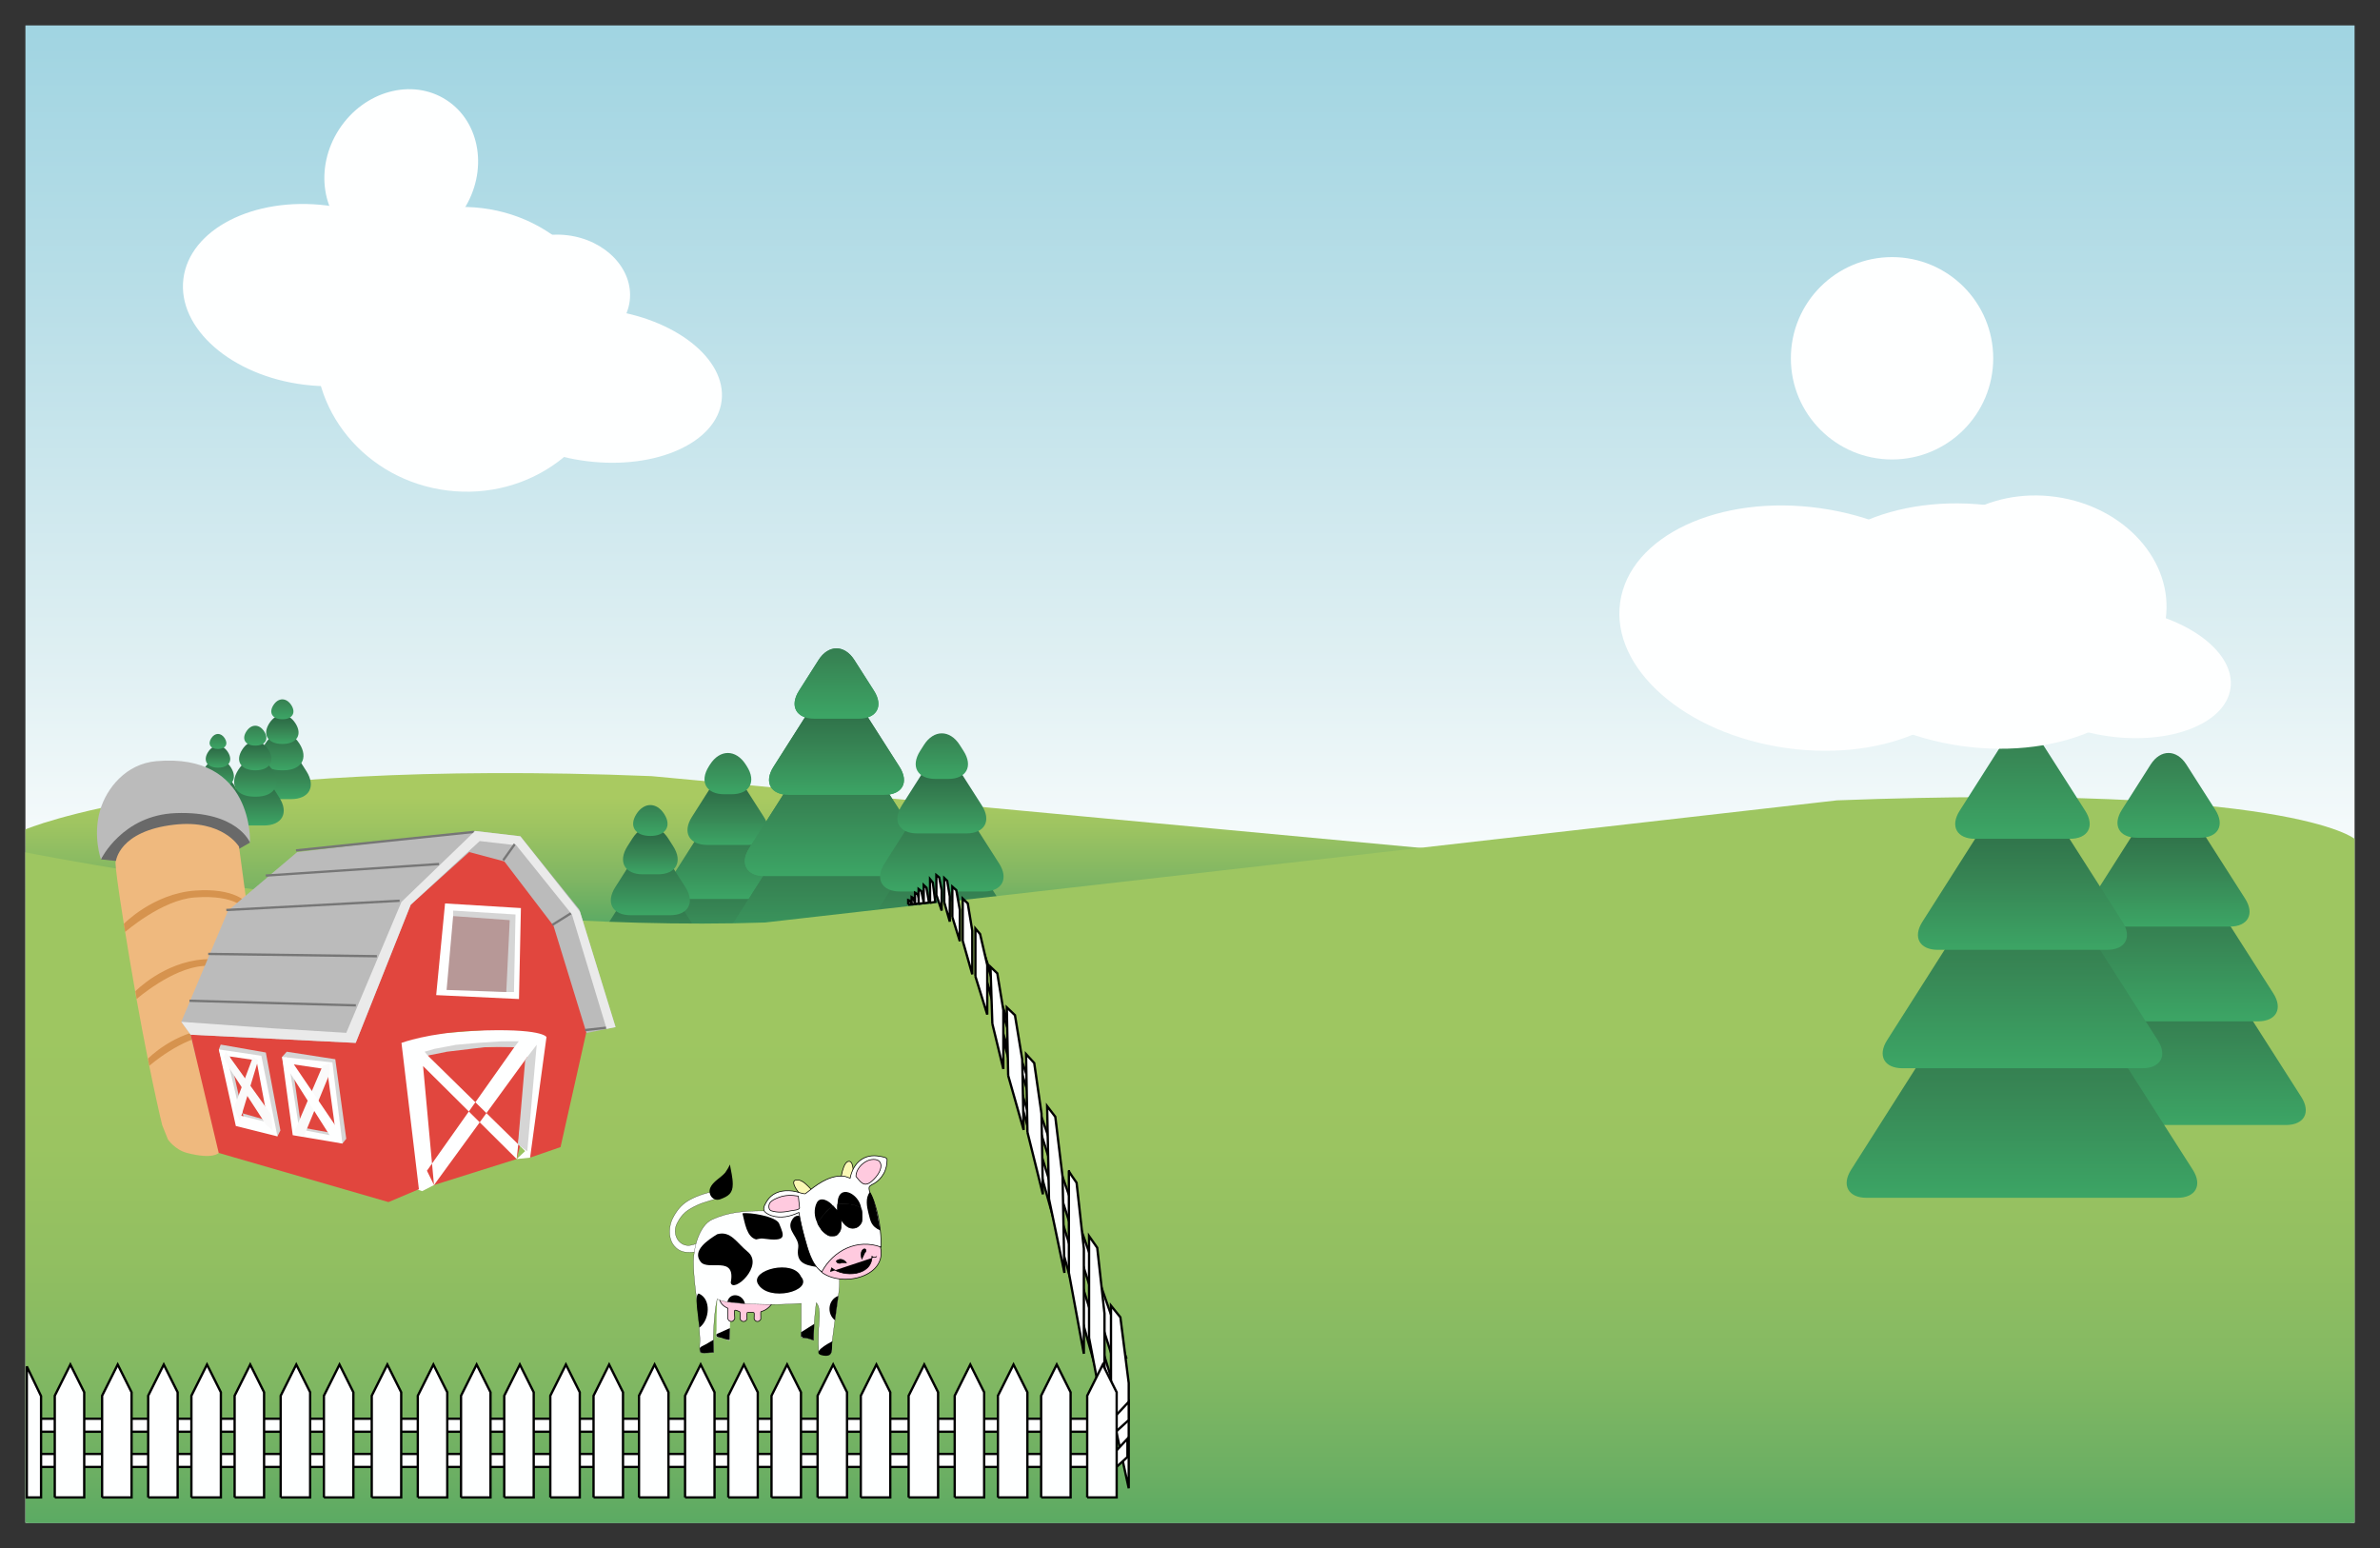 <svg id="farmbackground" width="1030px" height="670px" version="1.1" xmlns="http://www.w3.org/2000/svg" xmlns:xlink="http://www.w3.org/1999/xlink" xmlns:sketch="http://www.bohemiancoding.com/sketch/ns">
    <rect width="100%" height="100%" fill="#333333" stroke="none"/>
    <title>Slice 1</title>
    <description>Created with Sketch (http://www.bohemiancoding.com/sketch)</description>
    <defs>
        <linearGradient x1="50%" y1="-8.747%" x2="50%" y2="58.866%" id="linearGradient-1">
            <stop stop-color="rgb(153,209,223)" offset="0%"></stop>
            <stop stop-color="rgb(162,213,226)" offset="14.36%"></stop>
            <stop stop-color="rgb(186,223,232)" offset="40.91%"></stop>
            <stop stop-color="rgb(224,240,243)" offset="76.44%"></stop>
            <stop stop-color="rgb(254,255,255)" offset="100%"></stop>
        </linearGradient>
        <radialGradient cx="41.217%" cy="52.027%" fx="41.217%" fy="52.027%" r="73.461%" id="radialGradient-2">
            <stop stop-color="rgb(248,222,113)" offset="0%"></stop>
            <stop stop-color="rgb(244,213,101)" offset="31.87%"></stop>
            <stop stop-color="rgb(235,191,69)" offset="90.61%"></stop>
            <stop stop-color="rgb(234,187,65)" offset="100%"></stop>
        </radialGradient>
        <linearGradient x1="50%" y1="24.8%" x2="50%" y2="4.947%" id="linearGradient-3">
            <stop stop-color="rgb(71,164,100)" offset="0%"></stop>
            <stop stop-color="rgb(126,181,99)" offset="44.01%"></stop>
            <stop stop-color="rgb(158,196,97)" offset="81.01%"></stop>
            <stop stop-color="rgb(169,202,97)" offset="100%"></stop>
        </linearGradient>
        <linearGradient x1="49.999%" y1="8.752%" x2="49.999%" y2="100.009%" id="linearGradient-4">
            <stop stop-color="rgb(42,103,66)" offset="0%"></stop>
            <stop stop-color="rgb(46,111,72)" offset="19.92%"></stop>
            <stop stop-color="rgb(55,133,84)" offset="56.74%"></stop>
            <stop stop-color="rgb(60,165,101)" offset="100%"></stop>
        </linearGradient>
        <linearGradient x1="50%" y1="-3.15%" x2="50%" y2="99.202%" id="linearGradient-5">
            <stop stop-color="rgb(42,103,66)" offset="0%"></stop>
            <stop stop-color="rgb(46,111,72)" offset="19.92%"></stop>
            <stop stop-color="rgb(55,133,84)" offset="56.74%"></stop>
            <stop stop-color="rgb(60,165,101)" offset="100%"></stop>
        </linearGradient>
        <linearGradient x1="50%" y1="8.002%" x2="50%" y2="100.023%" id="linearGradient-6">
            <stop stop-color="rgb(42,103,66)" offset="0%"></stop>
            <stop stop-color="rgb(46,111,72)" offset="19.92%"></stop>
            <stop stop-color="rgb(55,133,84)" offset="56.74%"></stop>
            <stop stop-color="rgb(60,165,101)" offset="100%"></stop>
        </linearGradient>
        <linearGradient x1="50.002%" y1="-75.468%" x2="50.002%" y2="97.478%" id="linearGradient-7">
            <stop stop-color="rgb(42,103,66)" offset="0%"></stop>
            <stop stop-color="rgb(46,111,72)" offset="19.92%"></stop>
            <stop stop-color="rgb(55,133,84)" offset="56.74%"></stop>
            <stop stop-color="rgb(60,165,101)" offset="100%"></stop>
        </linearGradient>
        <linearGradient x1="50%" y1="8.755%" x2="50%" y2="100.015%" id="linearGradient-8">
            <stop stop-color="rgb(42,103,66)" offset="0%"></stop>
            <stop stop-color="rgb(46,111,72)" offset="19.92%"></stop>
            <stop stop-color="rgb(55,133,84)" offset="56.74%"></stop>
            <stop stop-color="rgb(60,165,101)" offset="100%"></stop>
        </linearGradient>
        <linearGradient x1="49.999%" y1="-3.142%" x2="49.999%" y2="99.21%" id="linearGradient-9">
            <stop stop-color="rgb(42,103,66)" offset="0%"></stop>
            <stop stop-color="rgb(46,111,72)" offset="19.92%"></stop>
            <stop stop-color="rgb(55,133,84)" offset="56.74%"></stop>
            <stop stop-color="rgb(60,165,101)" offset="100%"></stop>
        </linearGradient>
        <linearGradient x1="50%" y1="8.009%" x2="50%" y2="100.024%" id="linearGradient-10">
            <stop stop-color="rgb(42,103,66)" offset="0%"></stop>
            <stop stop-color="rgb(46,111,72)" offset="19.92%"></stop>
            <stop stop-color="rgb(55,133,84)" offset="56.74%"></stop>
            <stop stop-color="rgb(60,165,101)" offset="100%"></stop>
        </linearGradient>
        <linearGradient x1="50.004%" y1="-75.451%" x2="50.004%" y2="97.464%" id="linearGradient-11">
            <stop stop-color="rgb(42,103,66)" offset="0%"></stop>
            <stop stop-color="rgb(46,111,72)" offset="19.92%"></stop>
            <stop stop-color="rgb(55,133,84)" offset="56.74%"></stop>
            <stop stop-color="rgb(60,165,101)" offset="100%"></stop>
        </linearGradient>
        <linearGradient x1="50%" y1="8.759%" x2="50%" y2="100.006%" id="linearGradient-12">
            <stop stop-color="rgb(42,103,66)" offset="0%"></stop>
            <stop stop-color="rgb(46,111,72)" offset="19.92%"></stop>
            <stop stop-color="rgb(55,133,84)" offset="56.74%"></stop>
            <stop stop-color="rgb(60,165,101)" offset="100%"></stop>
        </linearGradient>
        <linearGradient x1="50.001%" y1="-3.133%" x2="50.001%" y2="99.205%" id="linearGradient-13">
            <stop stop-color="rgb(42,103,66)" offset="0%"></stop>
            <stop stop-color="rgb(46,111,72)" offset="19.92%"></stop>
            <stop stop-color="rgb(55,133,84)" offset="56.74%"></stop>
            <stop stop-color="rgb(60,165,101)" offset="100%"></stop>
        </linearGradient>
        <linearGradient x1="50%" y1="7.997%" x2="50%" y2="100.024%" id="linearGradient-14">
            <stop stop-color="rgb(42,103,66)" offset="0%"></stop>
            <stop stop-color="rgb(46,111,72)" offset="19.92%"></stop>
            <stop stop-color="rgb(55,133,84)" offset="56.74%"></stop>
            <stop stop-color="rgb(60,165,101)" offset="100%"></stop>
        </linearGradient>
        <linearGradient x1="50.001%" y1="-75.471%" x2="50.001%" y2="97.455%" id="linearGradient-15">
            <stop stop-color="rgb(42,103,66)" offset="0%"></stop>
            <stop stop-color="rgb(46,111,72)" offset="19.92%"></stop>
            <stop stop-color="rgb(55,133,84)" offset="56.74%"></stop>
            <stop stop-color="rgb(60,165,101)" offset="100%"></stop>
        </linearGradient>
        <linearGradient x1="49.998%" y1="8.739%" x2="49.998%" y2="100.003%" id="linearGradient-16">
            <stop stop-color="rgb(42,103,66)" offset="0%"></stop>
            <stop stop-color="rgb(46,111,72)" offset="19.92%"></stop>
            <stop stop-color="rgb(55,133,84)" offset="56.74%"></stop>
            <stop stop-color="rgb(60,165,101)" offset="100%"></stop>
        </linearGradient>
        <linearGradient x1="49.999%" y1="-3.154%" x2="49.999%" y2="99.219%" id="linearGradient-17">
            <stop stop-color="rgb(42,103,66)" offset="0%"></stop>
            <stop stop-color="rgb(46,111,72)" offset="19.92%"></stop>
            <stop stop-color="rgb(55,133,84)" offset="56.74%"></stop>
            <stop stop-color="rgb(60,165,101)" offset="100%"></stop>
        </linearGradient>
        <linearGradient x1="50.001%" y1="8%" x2="50.001%" y2="100.016%" id="linearGradient-18">
            <stop stop-color="rgb(42,103,66)" offset="0%"></stop>
            <stop stop-color="rgb(46,111,72)" offset="19.92%"></stop>
            <stop stop-color="rgb(55,133,84)" offset="56.74%"></stop>
            <stop stop-color="rgb(60,165,101)" offset="100%"></stop>
        </linearGradient>
        <linearGradient x1="50.009%" y1="-75.502%" x2="50.009%" y2="97.497%" id="linearGradient-19">
            <stop stop-color="rgb(42,103,66)" offset="0%"></stop>
            <stop stop-color="rgb(46,111,72)" offset="19.92%"></stop>
            <stop stop-color="rgb(55,133,84)" offset="56.74%"></stop>
            <stop stop-color="rgb(60,165,101)" offset="100%"></stop>
        </linearGradient>
        <linearGradient x1="50%" y1="8.759%" x2="50%" y2="100.017%" id="linearGradient-20">
            <stop stop-color="rgb(42,103,66)" offset="0%"></stop>
            <stop stop-color="rgb(46,111,72)" offset="19.92%"></stop>
            <stop stop-color="rgb(55,133,84)" offset="56.74%"></stop>
            <stop stop-color="rgb(60,165,101)" offset="100%"></stop>
        </linearGradient>
        <linearGradient x1="50%" y1="-3.142%" x2="50%" y2="99.211%" id="linearGradient-21">
            <stop stop-color="rgb(42,103,66)" offset="0%"></stop>
            <stop stop-color="rgb(46,111,72)" offset="19.92%"></stop>
            <stop stop-color="rgb(55,133,84)" offset="56.74%"></stop>
            <stop stop-color="rgb(60,165,101)" offset="100%"></stop>
        </linearGradient>
        <linearGradient x1="50.002%" y1="8.007%" x2="50.002%" y2="100.027%" id="linearGradient-22">
            <stop stop-color="rgb(42,103,66)" offset="0%"></stop>
            <stop stop-color="rgb(46,111,72)" offset="19.92%"></stop>
            <stop stop-color="rgb(55,133,84)" offset="56.74%"></stop>
            <stop stop-color="rgb(60,165,101)" offset="100%"></stop>
        </linearGradient>
        <linearGradient x1="50.001%" y1="-75.441%" x2="50.001%" y2="97.477%" id="linearGradient-23">
            <stop stop-color="rgb(42,103,66)" offset="0%"></stop>
            <stop stop-color="rgb(46,111,72)" offset="19.92%"></stop>
            <stop stop-color="rgb(55,133,84)" offset="56.74%"></stop>
            <stop stop-color="rgb(60,165,101)" offset="100%"></stop>
        </linearGradient>
        <linearGradient x1="50%" y1="8.745%" x2="50%" y2="100.007%" id="linearGradient-24">
            <stop stop-color="rgb(42,103,66)" offset="0%"></stop>
            <stop stop-color="rgb(46,111,72)" offset="19.92%"></stop>
            <stop stop-color="rgb(55,133,84)" offset="56.74%"></stop>
            <stop stop-color="rgb(60,165,101)" offset="100%"></stop>
        </linearGradient>
        <linearGradient x1="50.003%" y1="-3.134%" x2="50.003%" y2="99.198%" id="linearGradient-25">
            <stop stop-color="rgb(42,103,66)" offset="0%"></stop>
            <stop stop-color="rgb(46,111,72)" offset="19.92%"></stop>
            <stop stop-color="rgb(55,133,84)" offset="56.74%"></stop>
            <stop stop-color="rgb(60,165,101)" offset="100%"></stop>
        </linearGradient>
        <linearGradient x1="50.001%" y1="8.004%" x2="50.001%" y2="100.016%" id="linearGradient-26">
            <stop stop-color="rgb(42,103,66)" offset="0%"></stop>
            <stop stop-color="rgb(46,111,72)" offset="19.92%"></stop>
            <stop stop-color="rgb(55,133,84)" offset="56.74%"></stop>
            <stop stop-color="rgb(60,165,101)" offset="100%"></stop>
        </linearGradient>
        <linearGradient x1="49.996%" y1="-75.443%" x2="49.996%" y2="97.468%" id="linearGradient-27">
            <stop stop-color="rgb(42,103,66)" offset="0%"></stop>
            <stop stop-color="rgb(46,111,72)" offset="19.92%"></stop>
            <stop stop-color="rgb(55,133,84)" offset="56.74%"></stop>
            <stop stop-color="rgb(60,165,101)" offset="100%"></stop>
        </linearGradient>
        <linearGradient x1="50.002%" y1="8.747%" x2="50.002%" y2="100.014%" id="linearGradient-28">
            <stop stop-color="rgb(42,103,66)" offset="0%"></stop>
            <stop stop-color="rgb(46,111,72)" offset="19.92%"></stop>
            <stop stop-color="rgb(55,133,84)" offset="56.74%"></stop>
            <stop stop-color="rgb(60,165,101)" offset="100%"></stop>
        </linearGradient>
        <linearGradient x1="49.999%" y1="-3.134%" x2="49.999%" y2="99.238%" id="linearGradient-29">
            <stop stop-color="rgb(42,103,66)" offset="0%"></stop>
            <stop stop-color="rgb(46,111,72)" offset="19.92%"></stop>
            <stop stop-color="rgb(55,133,84)" offset="56.74%"></stop>
            <stop stop-color="rgb(60,165,101)" offset="100%"></stop>
        </linearGradient>
        <linearGradient x1="50.003%" y1="7.99%" x2="50.003%" y2="100.018%" id="linearGradient-30">
            <stop stop-color="rgb(42,103,66)" offset="0%"></stop>
            <stop stop-color="rgb(46,111,72)" offset="19.92%"></stop>
            <stop stop-color="rgb(55,133,84)" offset="56.74%"></stop>
            <stop stop-color="rgb(60,165,101)" offset="100%"></stop>
        </linearGradient>
        <linearGradient x1="49.997%" y1="-75.418%" x2="49.997%" y2="97.435%" id="linearGradient-31">
            <stop stop-color="rgb(42,103,66)" offset="0%"></stop>
            <stop stop-color="rgb(46,111,72)" offset="19.92%"></stop>
            <stop stop-color="rgb(55,133,84)" offset="56.74%"></stop>
            <stop stop-color="rgb(60,165,101)" offset="100%"></stop>
        </linearGradient>
        <linearGradient x1="50%" y1="33.172%" x2="50%" y2="107.762%" id="linearGradient-32">
            <stop stop-color="rgb(158,198,97)" offset="0%"></stop>
            <stop stop-color="rgb(155,196,97)" offset="21.17%"></stop>
            <stop stop-color="rgb(146,191,97)" offset="41.24%"></stop>
            <stop stop-color="rgb(132,185,98)" offset="60.87%"></stop>
            <stop stop-color="rgb(108,175,99)" offset="80.22%"></stop>
            <stop stop-color="rgb(73,165,100)" offset="99.21%"></stop>
            <stop stop-color="rgb(71,164,100)" offset="100%"></stop>
        </linearGradient>
        <linearGradient x1="50%" y1="8.756%" x2="50%" y2="100.009%" id="linearGradient-33">
            <stop stop-color="rgb(42,103,66)" offset="0%"></stop>
            <stop stop-color="rgb(46,111,72)" offset="19.92%"></stop>
            <stop stop-color="rgb(55,133,84)" offset="56.74%"></stop>
            <stop stop-color="rgb(60,165,101)" offset="100%"></stop>
        </linearGradient>
        <linearGradient x1="50%" y1="-3.137%" x2="50%" y2="99.21%" id="linearGradient-34">
            <stop stop-color="rgb(42,103,66)" offset="0%"></stop>
            <stop stop-color="rgb(46,111,72)" offset="19.92%"></stop>
            <stop stop-color="rgb(55,133,84)" offset="56.74%"></stop>
            <stop stop-color="rgb(60,165,101)" offset="100%"></stop>
        </linearGradient>
        <linearGradient x1="50%" y1="8.006%" x2="50%" y2="100.025%" id="linearGradient-35">
            <stop stop-color="rgb(42,103,66)" offset="0%"></stop>
            <stop stop-color="rgb(46,111,72)" offset="19.92%"></stop>
            <stop stop-color="rgb(55,133,84)" offset="56.74%"></stop>
            <stop stop-color="rgb(60,165,101)" offset="100%"></stop>
        </linearGradient>
        <linearGradient x1="50.003%" y1="-75.452%" x2="50.003%" y2="97.472%" id="linearGradient-36">
            <stop stop-color="rgb(42,103,66)" offset="0%"></stop>
            <stop stop-color="rgb(46,111,72)" offset="19.92%"></stop>
            <stop stop-color="rgb(55,133,84)" offset="56.74%"></stop>
            <stop stop-color="rgb(60,165,101)" offset="100%"></stop>
        </linearGradient>
        <linearGradient x1="50%" y1="8.751%" x2="50%" y2="100.009%" id="linearGradient-37">
            <stop stop-color="rgb(42,103,66)" offset="0%"></stop>
            <stop stop-color="rgb(46,111,72)" offset="19.92%"></stop>
            <stop stop-color="rgb(55,133,84)" offset="56.74%"></stop>
            <stop stop-color="rgb(60,165,101)" offset="100%"></stop>
        </linearGradient>
        <linearGradient x1="50.001%" y1="-3.141%" x2="50.001%" y2="99.209%" id="linearGradient-38">
            <stop stop-color="rgb(42,103,66)" offset="0%"></stop>
            <stop stop-color="rgb(46,111,72)" offset="19.92%"></stop>
            <stop stop-color="rgb(55,133,84)" offset="56.74%"></stop>
            <stop stop-color="rgb(60,165,101)" offset="100%"></stop>
        </linearGradient>
        <linearGradient x1="50%" y1="8.01%" x2="50%" y2="100.03%" id="linearGradient-39">
            <stop stop-color="rgb(42,103,66)" offset="0%"></stop>
            <stop stop-color="rgb(46,111,72)" offset="19.92%"></stop>
            <stop stop-color="rgb(55,133,84)" offset="56.74%"></stop>
            <stop stop-color="rgb(60,165,101)" offset="100%"></stop>
        </linearGradient>
        <linearGradient x1="50.001%" y1="-75.435%" x2="50.001%" y2="97.471%" id="linearGradient-40">
            <stop stop-color="rgb(42,103,66)" offset="0%"></stop>
            <stop stop-color="rgb(46,111,72)" offset="19.92%"></stop>
            <stop stop-color="rgb(55,133,84)" offset="56.74%"></stop>
            <stop stop-color="rgb(60,165,101)" offset="100%"></stop>
        </linearGradient>
    </defs>
    <g id="Page 1" fill="rgb(223,223,223)" fill-rule="evenodd">
        <g id="farmbackground2" fill="rgb(0,0,0)">
            <g id="Layer_1_1_">
                <g id="Sky">
                    <path d="M11,11 L11,659 L1019,659 L1019,11 L11,11 Z M11,11" id="Sky_1_" fill="url(#linearGradient-1)"></path>
                </g>
                <g id="Sun">
                    <g id="Group">
                        <path d="M210.079,408.714 C240.592,405.647 253.61,392.634 256.672,362.12 C284.748,374.391 302.876,369.163 322.225,344.367 C341.575,369.162 359.703,374.391 387.778,362.119 C390.846,392.633 403.858,405.647 434.373,408.713 C422.102,436.789 427.33,454.917 452.126,474.266 C427.331,493.62 422.103,511.746 434.374,539.823 C403.86,542.889 390.846,555.903 387.778,586.419 C359.706,574.148 341.58,579.374 322.226,604.171 C302.877,579.374 284.75,574.146 256.673,586.417 C253.609,555.904 240.594,542.885 210.079,539.823 C222.347,511.746 217.123,493.62 192.326,474.266 C217.123,454.917 222.352,436.789 210.079,408.714 C210.079,408.714 222.352,436.789 210.079,408.714 L210.079,408.714" id="Sun_Outside" fill="rgb(234,187,65)"></path>
                        <path d="M322.226,571.897 C376.146,571.897 419.857,528.186 419.857,474.266 C419.857,420.346 376.146,376.635 322.226,376.635 C268.306,376.635 224.595,420.346 224.595,474.266 C224.595,528.186 268.306,571.897 322.226,571.897 Z M322.226,571.897" id="Sun_Inside" fill="url(#radialGradient-2)"></path>
                    </g>
                </g>
                <g id="Right_Mountain_1_">
                    <path d="M708.895,375.71 C853.721,381.074 989.096,377.441 989.096,377.441 L1017.378,659 L12.252,659 L11,358.93 C11,358.93 83.227,327.838 282.006,335.883" id="Right_Mountain" fill="url(#linearGradient-3)"></path>
                </g>
                <g id="Trees_Behind_Front_Mountain">
                    <g id="Tree_1_1_">
                        <g id="Group">
                            <path d="M307.114,368.3 C311.364,361.617 318.329,361.611 322.593,368.285 L344.442,402.492 C348.706,409.167 345.713,414.628 337.794,414.628 L292.05,414.628 C284.13,414.628 281.127,409.165 285.378,402.478 L307.114,368.3 L307.114,368.3 L307.114,368.3" id="Shape" fill="url(#linearGradient-4)"></path>
                        </g>
                        <g id="Group">
                            <path d="M307.231,353.714 C311.481,347.032 318.447,347.026 322.71,353.7 L337.531,376.908 C341.795,383.583 338.802,389.044 330.882,389.044 L299.156,389.044 C291.236,389.044 288.231,383.581 292.484,376.894 L307.231,353.714 L307.231,353.714 L307.231,353.714" id="Shape" fill="url(#linearGradient-5)"></path>
                        </g>
                        <g id="Group">
                            <path d="M307.241,341.256 C311.491,334.574 318.456,334.568 322.72,341.241 L330.559,353.512 C334.827,360.191 331.833,365.652 323.913,365.652 L306.125,365.652 C298.205,365.652 295.202,360.184 299.453,353.503 L307.241,341.256 L307.241,341.256 L307.241,341.256" id="Shape" fill="url(#linearGradient-6)"></path>
                        </g>
                        <g id="Group">
                            <path d="M307.256,330.88 C311.506,324.198 318.468,324.192 322.735,330.866 L323.199,331.592 C327.462,338.266 324.47,343.726 316.55,343.726 L313.488,343.726 C305.566,343.726 302.563,338.262 306.814,331.58 L307.256,330.88 L307.256,330.88 L307.256,330.88" id="Shape" fill="url(#linearGradient-7)"></path>
                        </g>
                    </g>
                    <g id="Tree_1">
                        <g id="Group">
                            <path d="M354.033,341.855 C358.283,335.167 365.249,335.161 369.512,341.835 L410.141,405.452 C414.408,412.127 411.415,417.588 403.495,417.588 L320.26,417.588 C312.34,417.588 309.338,412.125 313.588,405.442 L354.033,341.855 L354.033,341.855 L354.033,341.855" id="Shape" fill="url(#linearGradient-8)"></path>
                        </g>
                        <g id="Group">
                            <path d="M354.206,319.929 C358.456,313.246 365.42,313.24 369.685,319.914 L399.755,367.002 C404.02,373.677 401.03,379.138 393.109,379.138 L330.943,379.138 C323.022,379.138 320.018,373.675 324.272,366.992 L354.206,319.929 L354.206,319.929 L354.206,319.929" id="Shape" fill="url(#linearGradient-9)"></path>
                        </g>
                        <g id="Group">
                            <path d="M354.226,301.204 C358.476,294.521 365.444,294.514 369.705,301.189 L389.283,331.845 C393.547,338.526 390.554,343.987 382.635,343.987 L341.415,343.987 C333.495,343.987 330.493,338.519 334.744,331.837 L354.226,301.204 L354.226,301.204 L354.226,301.204" id="Shape" fill="url(#linearGradient-10)"></path>
                        </g>
                        <g id="Group">
                            <path d="M354.251,285.613 C358.501,278.93 365.466,278.923 369.73,285.599 L378.221,298.898 C382.487,305.573 379.495,311.034 371.575,311.034 L352.477,311.034 C344.557,311.034 341.555,305.567 345.805,298.884 L354.251,285.613 L354.251,285.613 L354.251,285.613" id="Shape" fill="url(#linearGradient-11)"></path>
                        </g>
                    </g>
                    <g id="Tree_1_3_">
                        <g id="Group">
                            <path d="M354.033,341.855 C358.283,335.167 365.249,335.161 369.512,341.835 L410.141,405.452 C414.408,412.127 411.415,417.588 403.495,417.588 L320.26,417.588 C312.34,417.588 309.338,412.125 313.588,405.442 L354.033,341.855 L354.033,341.855 L354.033,341.855" id="Shape" fill="url(#linearGradient-8)"></path>
                        </g>
                        <g id="Group">
                            <path d="M354.206,319.929 C358.456,313.246 365.42,313.24 369.685,319.914 L399.755,367.002 C404.02,373.677 401.03,379.138 393.109,379.138 L330.943,379.138 C323.022,379.138 320.018,373.675 324.272,366.992 L354.206,319.929 L354.206,319.929 L354.206,319.929" id="Shape" fill="url(#linearGradient-9)"></path>
                        </g>
                        <g id="Group">
                            <path d="M354.226,301.204 C358.476,294.521 365.444,294.514 369.705,301.189 L389.283,331.845 C393.547,338.526 390.554,343.987 382.635,343.987 L341.415,343.987 C333.495,343.987 330.493,338.519 334.744,331.837 L354.226,301.204 L354.226,301.204 L354.226,301.204" id="Shape" fill="url(#linearGradient-10)"></path>
                        </g>
                        <g id="Group">
                            <path d="M354.251,285.613 C358.501,278.93 365.466,278.923 369.73,285.599 L378.221,298.898 C382.487,305.573 379.495,311.034 371.575,311.034 L352.477,311.034 C344.557,311.034 341.555,305.567 345.805,298.884 L354.251,285.613 L354.251,285.613 L354.251,285.613" id="Shape" fill="url(#linearGradient-11)"></path>
                        </g>
                    </g>
                    <g id="Tree_1_2_">
                        <g id="Group">
                            <path d="M273.602,383.322 C277.852,376.634 284.815,376.628 289.081,383.303 L301.852,403.304 C306.12,409.984 303.126,415.445 295.206,415.445 L267.567,415.445 C259.644,415.445 256.641,409.978 260.892,403.296 L273.602,383.322 L273.602,383.322 L273.602,383.322" id="Shape" fill="url(#linearGradient-12)"></path>
                        </g>
                        <g id="Group">
                            <path d="M273.682,372.279 C277.932,365.591 284.897,365.585 289.161,372.26 L296.617,383.939 C300.88,390.615 297.888,396.076 289.968,396.076 L272.947,396.076 C265.025,396.076 262.022,390.613 266.273,383.926 L273.682,372.279 L273.682,372.279 L273.682,372.279" id="Shape" fill="url(#linearGradient-13)"></path>
                        </g>
                        <g id="Group">
                            <path d="M273.694,362.846 C277.944,356.164 284.91,356.158 289.173,362.832 L291.343,366.23 C295.608,372.904 292.618,378.366 284.697,378.366 L278.222,378.366 C270.301,378.366 267.299,372.903 271.55,366.216 L273.694,362.846 L273.694,362.846 L273.694,362.846" id="Shape" fill="url(#linearGradient-14)"></path>
                        </g>
                        <g id="Group">
                            <path d="M287.477,352.303 C290.801,357.508 288.092,361.767 281.457,361.767 C274.823,361.767 272.102,357.508 275.414,352.303 C278.725,347.098 284.153,347.098 287.477,352.303 C287.477,352.303 284.153,347.098 287.477,352.303 L287.477,352.303" id="Shape" fill="url(#linearGradient-15)"></path>
                        </g>
                    </g>
                    <g id="Tree_1_7_">
                        <g id="Group">
                            <path d="M101.165,339.494 C104.953,345.423 101.869,350.277 94.307,350.277 C86.746,350.277 83.647,345.424 87.419,339.494 C91.191,333.564 97.377,333.565 101.165,339.494 C101.165,339.494 97.377,333.565 101.165,339.494 L101.165,339.494" id="Shape" fill="url(#linearGradient-16)"></path>
                        </g>
                        <g id="Group">
                            <path d="M99.912,332.088 C102.988,336.906 100.48,340.844 94.342,340.844 C88.204,340.844 85.688,336.905 88.751,332.088 C91.814,327.272 96.836,327.272 99.912,332.088 C99.912,332.088 96.836,327.272 99.912,332.088 L99.912,332.088" id="Shape" fill="url(#linearGradient-17)"></path>
                        </g>
                        <g id="Group">
                            <path d="M98.629,325.477 C100.997,329.183 99.071,332.216 94.343,332.216 C89.618,332.216 87.681,329.184 90.039,325.477 C92.396,321.771 96.262,321.771 98.629,325.477 C98.629,325.477 96.262,321.771 98.629,325.477 L98.629,325.477" id="Shape" fill="url(#linearGradient-18)"></path>
                        </g>
                        <g id="Group">
                            <path d="M97.275,319.521 C98.894,322.052 97.571,324.126 94.338,324.126 C91.109,324.126 89.786,322.052 91.398,319.521 C93.011,316.985 95.657,316.985 97.275,319.521 C97.275,319.521 95.657,316.985 97.275,319.521 L97.275,319.521" id="Shape" fill="url(#linearGradient-19)"></path>
                        </g>
                    </g>
                    <g id="Tree_1_4_">
                        <g id="Group">
                            <path d="M399.696,362.598 C403.946,355.915 410.912,355.91 415.175,362.583 L439.81,401.157 C444.077,407.833 441.084,413.294 433.164,413.294 L381.852,413.294 C373.932,413.294 370.93,407.831 375.18,401.148 L399.696,362.598 L399.696,362.598 L399.696,362.598" id="Shape" fill="url(#linearGradient-20)"></path>
                        </g>
                        <g id="Group">
                            <path d="M399.817,346.922 C404.067,340.24 411.033,340.234 415.296,346.908 L432.383,373.663 C436.647,380.338 433.658,385.799 425.737,385.799 L389.49,385.799 C381.57,385.799 378.568,380.336 382.818,373.653 L399.817,346.922 L399.817,346.922 L399.817,346.922" id="Shape" fill="url(#linearGradient-21)"></path>
                        </g>
                        <g id="Group">
                            <path d="M399.838,333.536 C404.088,326.849 411.051,326.843 415.317,333.522 L424.898,348.527 C429.164,355.203 426.171,360.664 418.252,360.664 L396.98,360.664 C389.058,360.664 386.056,355.201 390.307,348.514 L399.838,333.536 L399.838,333.536 L399.838,333.536" id="Shape" fill="url(#linearGradient-22)"></path>
                        </g>
                        <g id="Group">
                            <path d="M399.851,322.381 C404.101,315.699 411.065,315.692 415.33,322.367 L416.986,324.961 C421.249,331.636 418.257,337.098 410.337,337.098 L404.891,337.098 C396.971,337.098 393.968,331.634 398.219,324.952 L399.851,322.381 L399.851,322.381 L399.851,322.381" id="Shape" fill="url(#linearGradient-23)"></path>
                        </g>
                    </g>
                    <g id="Tree_1_5_">
                        <g id="Group">
                            <path d="M114.393,329.475 C118.643,322.792 125.61,322.786 129.872,329.46 L132.581,333.701 C136.844,340.376 133.852,345.837 125.932,345.837 L118.386,345.837 C110.466,345.837 107.463,340.374 111.714,333.688 L114.393,329.475 L114.393,329.475 L114.393,329.475" id="Shape" fill="url(#linearGradient-24)"></path>
                        </g>
                        <g id="Group">
                            <path d="M129.572,321.787 C133.633,328.154 130.482,333.363 122.562,333.363 L121.848,333.363 C113.928,333.363 110.761,328.154 114.814,321.787 C118.863,315.421 125.504,315.421 129.572,321.787 C129.572,321.787 125.504,315.421 129.572,321.787 L129.572,321.787" id="Shape" fill="url(#linearGradient-25)"></path>
                        </g>
                        <g id="Group">
                            <path d="M127.874,313.047 C131.004,317.947 128.453,321.957 122.207,321.957 C115.96,321.957 113.403,317.947 116.516,313.047 C119.633,308.146 124.744,308.147 127.874,313.047 C127.874,313.047 124.744,308.147 127.874,313.047 L127.874,313.047" id="Shape" fill="url(#linearGradient-26)"></path>
                        </g>
                        <g id="Group">
                            <path d="M126.085,305.172 C128.227,308.524 126.481,311.267 122.209,311.267 C117.931,311.267 116.179,308.524 118.314,305.172 C120.446,301.82 123.941,301.82 126.085,305.172 C126.085,305.172 123.941,301.82 126.085,305.172 L126.085,305.172" id="Shape" fill="url(#linearGradient-27)"></path>
                        </g>
                    </g>
                    <g id="Tree_1_6_">
                        <g id="Group">
                            <path d="M102.667,340.881 C106.917,334.198 113.881,334.192 118.146,340.865 L120.855,345.107 C125.12,351.781 122.127,357.242 114.208,357.242 L106.662,357.242 C98.742,357.242 95.739,351.78 99.99,345.092 L102.667,340.881 L102.667,340.881 L102.667,340.881" id="Shape" fill="url(#linearGradient-28)"></path>
                        </g>
                        <g id="Group">
                            <path d="M117.847,333.193 C121.912,339.556 118.759,344.765 110.839,344.765 L110.128,344.765 C102.208,344.765 99.041,339.556 103.091,333.193 C107.14,326.827 113.78,326.827 117.847,333.193 C117.847,333.193 113.78,326.827 117.847,333.193 L117.847,333.193" id="Shape" fill="url(#linearGradient-29)"></path>
                        </g>
                        <g id="Group">
                            <path d="M116.15,324.453 C119.28,329.349 116.724,333.363 110.482,333.363 C104.236,333.363 101.675,329.348 104.792,324.453 C107.909,319.552 113.02,319.553 116.15,324.453 C116.15,324.453 113.02,319.553 116.15,324.453 L116.15,324.453" id="Shape" fill="url(#linearGradient-30)"></path>
                        </g>
                        <g id="Group">
                            <path d="M114.362,316.578 C116.505,319.93 114.758,322.673 110.487,322.673 C106.21,322.673 104.458,319.93 106.591,316.578 C108.723,313.226 112.219,313.226 114.362,316.578 C114.362,316.578 112.219,313.226 114.362,316.578 L114.362,316.578" id="Shape" fill="url(#linearGradient-31)"></path>
                        </g>
                    </g>
                </g>
                <g id="Left_Mountain_1_">
                    <path d="M331.06,399.223 C188.381,404.14 11,368.871 11,368.871 L11,659 L1019,659 L1019,363.01 C1019,363.01 990.83,338.983 794.996,346.36" id="Left_Mountain" fill="url(#linearGradient-32)"></path>
                </g>
                <g id="Trees_in_Front_of_Left_Mountain">
                    <g id="Tree_1_8_">
                        <g id="Group">
                            <path d="M930.486,396.488 C934.736,389.8 941.702,389.794 945.965,396.467 L995.94,474.717 C1000.203,481.398 997.211,486.859 989.291,486.859 L887.4,486.859 C879.48,486.859 876.478,481.392 880.728,474.709 L930.486,396.488 L930.486,396.488 L930.486,396.488" id="Shape" fill="url(#linearGradient-33)"></path>
                        </g>
                        <g id="Group">
                            <path d="M930.682,370.91 C934.932,364.224 941.899,364.217 946.161,370.896 L983.822,429.866 C988.085,436.54 985.093,442.001 977.173,442.001 L899.86,442.001 C891.94,442.001 888.938,436.539 893.19,429.855 L930.682,370.91 L930.682,370.91 L930.682,370.91" id="Shape" fill="url(#linearGradient-34)"></path>
                        </g>
                        <g id="Group">
                            <path d="M930.707,349.072 C934.957,342.384 941.923,342.378 946.186,349.053 L971.606,388.86 C975.869,395.535 972.877,400.996 964.957,400.996 L912.079,400.996 C904.159,400.996 901.158,395.534 905.408,388.846 L930.707,349.072 L930.707,349.072 L930.707,349.072" id="Shape" fill="url(#linearGradient-35)"></path>
                        </g>
                        <g id="Group">
                            <path d="M930.732,330.875 C934.982,324.191 941.949,324.182 946.211,330.861 L958.699,350.417 C962.962,357.091 959.97,362.553 952.05,362.553 L924.982,362.553 C917.062,362.553 914.062,357.09 918.312,350.407 L930.732,330.875 L930.732,330.875 L930.732,330.875" id="Shape" fill="url(#linearGradient-36)"></path>
                        </g>
                    </g>
                    <g id="Tree_1_9_">
                        <g id="Group">
                            <path d="M867.164,402.38 C871.414,395.697 878.38,395.692 882.643,402.366 L948.973,506.221 C953.235,512.901 950.244,518.362 942.324,518.362 L807.787,518.362 C799.867,518.362 796.866,512.894 801.116,506.212 L867.164,402.38 L867.164,402.38 L867.164,402.38" id="Shape" fill="url(#linearGradient-37)"></path>
                        </g>
                        <g id="Group">
                            <path d="M867.409,370.415 C871.66,363.733 878.626,363.725 882.888,370.401 L933.829,450.164 C938.092,456.839 935.1,462.3 927.181,462.3 L823.361,462.3 C815.441,462.3 812.439,456.837 816.689,450.154 L867.409,370.415 L867.409,370.415 L867.409,370.415" id="Shape" fill="url(#linearGradient-38)"></path>
                        </g>
                        <g id="Group">
                            <path d="M867.439,343.116 C871.689,336.429 878.654,336.422 882.918,343.101 L918.559,398.911 C922.823,405.585 919.83,411.047 911.911,411.047 L838.632,411.047 C830.712,411.047 827.71,405.584 831.961,398.901 L867.439,343.116 L867.439,343.116 L867.439,343.116" id="Shape" fill="url(#linearGradient-39)"></path>
                        </g>
                        <g id="Group">
                            <path d="M867.471,320.381 C871.721,313.698 878.688,313.691 882.95,320.367 L902.429,350.869 C906.693,357.544 903.7,363.005 895.781,363.005 L854.759,363.005 C846.839,363.005 843.837,357.543 848.088,350.859 L867.471,320.381 L867.471,320.381 L867.471,320.381" id="Shape" fill="url(#linearGradient-40)"></path>
                        </g>
                    </g>
                </g>
                <g id="Right_Cloud">
                    <path d="M209.677,203.96 C245.432,203.96 274.417,176.398 274.417,142.399 C274.417,108.4 245.432,80.838 209.677,80.838 C173.922,80.838 144.936,108.4 144.936,142.399 C144.936,176.398 173.922,203.96 209.677,203.96 Z M209.677,203.96" id="_x31_2" fill="rgb(254,255,255)" transform="translate(133.677, 77.399) rotate(-353) translate(-133.677, -77.399)"></path>
                    <path d="M145.007,158.015 C176.811,158.015 202.593,140.515 202.593,118.926 C202.593,97.338 176.811,79.837 145.007,79.837 C113.203,79.837 87.421,97.338 87.421,118.926 C87.421,140.515 113.203,158.015 145.007,158.015 Z M145.007,158.015" id="_x31_1" fill="rgb(254,255,255)" transform="translate(69.007, 53.926) rotate(-353) translate(-69.007, -53.926)"></path>
                    <path d="M251.064,142.583 C267.731,142.583 281.243,131.451 281.243,117.719 C281.243,103.987 267.731,92.855 251.064,92.855 C234.397,92.855 220.885,103.987 220.885,117.719 C220.885,131.451 234.397,142.583 251.064,142.583 Z M251.064,142.583" id="_x31_0" fill="rgb(254,255,255)" transform="translate(175.064, 52.719) rotate(-353) translate(-175.064, -52.719)"></path>
                    <path d="M176.498,128.452 C194.028,128.452 208.238,116.751 208.238,102.318 C208.238,87.885 194.028,76.184 176.498,76.184 C158.969,76.184 144.759,87.885 144.759,102.318 C144.759,116.751 158.969,128.452 176.498,128.452 Z M176.498,128.452" id="_x38_" fill="rgb(254,255,255)" transform="translate(100.498, 37.318) rotate(-353) translate(-100.498, -37.318)"></path>
                    <path d="M266.673,191.068 C296.783,191.068 321.192,176.277 321.192,158.033 C321.192,139.788 296.783,124.998 266.673,124.998 C236.563,124.998 212.155,139.788 212.155,158.033 C212.155,176.277 236.563,191.068 266.673,191.068 Z M266.673,191.068" id="_x37_" fill="rgb(254,255,255)" transform="translate(190.673, 93.033) rotate(-353) translate(-190.673, -93.033)"></path>
                    <path d="M153.739,198.86 C173.592,198.86 189.686,184.5 189.686,166.786 C189.686,149.072 173.592,134.712 153.739,134.712 C133.887,134.712 117.793,149.072 117.793,166.786 C117.793,184.5 133.887,198.86 153.739,198.86 Z M153.739,198.86" id="_x36_" fill="rgb(254,255,255)" transform="translate(77.739, 101.786) rotate(-57) translate(-77.739, -101.786)"></path>
                </g>
                <g id="Left_Cloud">
                    <path d="M876.999,225.507 C921.209,225.507 957.048,202.042 957.048,173.095 C957.048,144.149 921.209,120.684 876.999,120.684 C832.789,120.684 796.95,144.149 796.95,173.095 C796.95,202.042 832.789,225.507 876.999,225.507 Z M876.999,225.507" id="_x35_" fill="rgb(254,255,255)" transform="translate(166.999, 73.095) rotate(-352) translate(-166.999, -73.095)"></path>
                    <path d="M904.224,208.375 C934.257,208.375 958.604,187.865 958.604,162.565 C958.604,137.264 934.257,116.754 904.224,116.754 C874.19,116.754 849.843,137.264 849.843,162.565 C849.843,187.865 874.19,208.375 904.224,208.375 Z M904.224,208.375" id="_x34_" fill="rgb(254,255,255)" transform="translate(194.224, 62.565) rotate(-352) translate(-194.224, -62.565)"></path>
                    <path d="M818.824,198.841 C843.008,198.841 862.613,179.236 862.613,155.052 C862.613,130.868 843.008,111.263 818.824,111.263 C794.64,111.263 775.035,130.868 775.035,155.052 C775.035,179.236 794.64,198.841 818.824,198.841 Z M818.824,198.841" id="_x33_" fill="rgb(254,255,255)"></path>
                    <path d="M937.03,221.028 C964.41,221.028 986.606,208.527 986.606,193.105 C986.606,177.684 964.41,165.183 937.03,165.183 C909.65,165.183 887.454,177.684 887.454,193.105 C887.454,208.527 909.65,221.028 937.03,221.028 Z M937.03,221.028" id="_x32_" fill="rgb(254,255,255)" transform="translate(227.03, 93.105) rotate(-352) translate(-227.03, -93.105)"></path>
                    <path d="M801.249,226.399 C845.459,226.399 881.298,202.933 881.298,173.986 C881.298,145.04 845.459,121.574 801.249,121.574 C757.039,121.574 721.199,145.04 721.199,173.986 C721.199,202.933 757.039,226.399 801.249,226.399 Z M801.249,226.399" id="_x31_" fill="rgb(254,255,255)" transform="translate(91.249, 73.986) rotate(-352) translate(-91.249, -73.986)"></path>
                </g>
            </g>
            <path d="M483.683,605.1 L478.314,606.783 L426.748,423.641 L483.683,605.1 Z M483.683,605.1" id="Shape" stroke="rgb(0,0,0)" stroke-width="1" fill="rgb(254,255,255)"></path>
            <path d="M12.139,629.208 L12.139,634.833 L475.938,634.833 L475.938,629.208 L12.139,629.208 Z M12.139,629.208" id="Rectangle" stroke="rgb(0,0,0)" stroke-width="1" fill="rgb(254,255,255)"></path>
            <path d="M12.088,613.965 L12.088,619.59 L476.9,619.59 L476.9,613.965 L12.088,613.965 Z M12.088,613.965" id="Rectangle" stroke="rgb(0,0,0)" stroke-width="1" fill="rgb(254,255,255)"></path>
            <g id="Barn">
                <path d="M98.188,370.391 L108.188,364.641 L106.438,356.573 L90.28,345.213 L64.67,345.6 L49.688,354.734 L43.688,371.891 L55.688,373.224 L98.188,370.391 Z M98.188,370.391" id="Shape" fill="rgb(105,105,105)"></path>
                <path d="M122.688,397.143 L118.438,420.393 L112.438,482.497 L94.663,498.945 C94.663,498.945 92.188,501.89 80.938,498.945 C75.709,497.574 72.688,493.14 72.688,493.14 L70.188,486.89 C70.188,486.89 63.688,460.64 55.938,414.14 C48.352,368.626 50.188,372.64 50.188,372.64 C50.188,372.64 51.438,359.621 75.438,356.89 C96.422,354.501 103.438,366.39 103.438,366.39 L106.938,392.39 L122.688,397.143 L122.688,397.143 L122.688,397.143" id="Shape" fill="rgb(239,185,126)"></path>
                <path d="M58.587,428.983 C58.587,428.983 70.753,416.443 88.149,415.171 C104.68,413.963 109.489,420.192 109.489,420.192 L109.235,423.305 C109.235,423.305 105.638,416.713 87.91,418.034 C74.325,419.047 59.127,432.339 59.127,432.339 L58.587,428.983 L58.587,428.983 L58.587,428.983" id="Shape" fill="rgb(214,147,78)"></path>
                <path d="M230.104,475.475 L223.606,501.585 L187.82,512.846 L182.604,511.475 L177.938,454.308 L232.271,452.142 L230.104,475.475 Z M230.104,475.475" id="Shape" fill="rgb(225,70,62)"></path>
                <path d="M64.076,458.114 C64.076,458.114 75.466,446.374 91.751,445.183 C107.23,444.051 111.73,449.881 111.73,449.881 L111.493,452.799 C111.493,452.799 108.128,446.627 91.529,447.863 C78.812,448.814 64.584,461.255 64.584,461.255 L64.076,458.114 L64.076,458.114 L64.076,458.114" id="Shape" fill="rgb(214,147,78)"></path>
                <path d="M53.593,399.807 C53.593,399.807 66.288,386.727 84.438,385.403 C101.688,384.138 106.702,390.636 106.702,390.636 L106.434,393.888 C106.434,393.888 102.688,387.009 84.188,388.388 C70.012,389.448 54.159,403.315 54.159,403.315 L53.593,399.807 L53.593,399.807 L53.593,399.807" id="Shape" fill="rgb(214,147,78)"></path>
                <path d="M238.872,443.527 L170.052,448.783 L177.184,513.596 L182.69,515.473 L187.823,512.845 L183.096,461.338 L223.606,501.584 L227.27,498.141 L185.122,456.798 C185.122,456.798 189.287,453.856 206.996,453.152 C220.611,452.609 222.603,453.152 222.603,453.152 L184.77,506.641 L187.823,512.845 L228.284,457.324 L223.606,501.584 L229.418,500.968 L231.865,498.33 L238.872,443.527 L238.872,443.527 L238.872,443.527" id="Shape" fill="rgb(254,255,255)"></path>
                <path d="M98.713,394.072 L78.448,442.2 L82.5,447.774 L84.887,457.819 L136.202,462.465 L208.141,437.134 L247.656,448.279 L266.401,444.481 L250.696,393.565 L225.204,361.91 L205.607,359.622 L128.604,368.743 L98.713,394.072 Z M98.713,394.072" id="Shape" fill="rgb(187,187,187)"></path>
                <path d="M229.413,500.969 L236.506,448.788 C236.506,448.788 234.848,444.791 205.1,446.1 C185.286,446.972 173.746,451.32 173.746,451.32 L181.289,514.645 L168.116,520.216 L94.658,498.942 L82.499,447.774 L153.933,451.32 L177.745,391.541 L203.076,368.743 L218.274,372.796 L239.548,400.659 L253.736,446.762 L242.59,496.409 L229.413,500.969 L229.413,500.969 L229.413,500.969" id="Shape" fill="rgb(225,70,62)"></path>
                <path d="M75.938,351.89 C52.862,352.8 43.688,371.89 43.688,371.89 C43.688,371.89 40.04,361.72 43.363,350.52 C46.145,341.14 54.469,330.538 67.688,329.395 C110.09,325.743 108.188,364.641 108.188,364.641 C108.188,364.641 102.783,350.833 75.938,351.89 C75.938,351.89 102.783,350.833 75.938,351.89 L75.938,351.89" id="Shape" fill="rgb(187,187,187)"></path>
                <path d="M126.375,459.641 L142.25,462.016 L146.25,490.766 L128.375,487.516 L129.27,489.006 L144.898,493.878 L148.188,494.891 L149.854,492.808 L145.104,458.391 L124.104,455.141 L122.062,457.391 L127.812,488.828 L130.688,490.141 L126.375,459.641 Z M126.375,459.641" id="Shape" fill="rgb(213,213,213)"></path>
                <path d="M102.812,481.203 L103.438,483.641 L116.062,486.891 L120.062,491.781 L121.354,489.224 L115.047,455.484 L95.52,452.058 L94.713,454.157 L102.25,483.516 L105.595,484.196 L99.26,456.01 L111.25,457.766 L116.5,485.078 L102.812,481.203 Z M102.812,481.203" id="Shape" fill="rgb(213,213,213)"></path>
                <path d="M122.062,457.388 L126.687,491.263 L148.187,494.888 L143.851,459.772 L122.062,457.388 L122.062,457.388 L122.062,457.388 M125.062,460.325 L141.562,462.763 L145.5,491.782 L129.5,488.704 L125.062,460.325 L125.062,460.325 L125.062,460.325" id="Shape" fill="rgb(254,255,255)"></path>
                <path d="M94.713,454.16 L102.063,487.284 L120.066,491.784 L113.104,456.89 L94.713,454.16 L94.713,454.16 L94.713,454.16 M98.081,456.984 L111,458.891 L116,485.703 L104.188,482.828 L98.081,456.984 L98.081,456.984 L98.081,456.984" id="Shape" fill="rgb(254,255,255)"></path>
                <path d="M82,433.086 L154,435.086" id="Path" stroke="rgb(118,118,118)" stroke-width="1"></path>
                <path d="M90.109,412.818 L163.109,413.818" id="Path" stroke="rgb(118,118,118)" stroke-width="1"></path>
                <path d="M97.941,393.808 L172.941,389.808" id="Path" stroke="rgb(118,118,118)" stroke-width="1"></path>
                <path d="M224.604,432.34 L188.771,430.642 L192.604,390.975 L225.438,392.975 L224.604,432.34 Z M224.604,432.34" id="Shape" fill="rgb(254,255,255)"></path>
                <path d="M115.024,378.911 L190.024,373.911" id="Path" stroke="rgb(118,118,118)" stroke-width="1"></path>
                <path d="M128.104,368.016 L205.104,360.016" id="Path" stroke="rgb(118,118,118)" stroke-width="1"></path>
                <path d="M78.448,442.2 L82.5,447.774 L153.933,451.32 L177.743,391.541 L207.604,363.978 L223.436,365.808 L247.515,395.752 L262.525,445.267 L266.401,444.481 L250.987,394.51 L225.204,361.91 L205.607,359.622 L173.747,390.308 L149.854,446.974 L118.436,445.04 L78.448,442.2 Z M78.448,442.2" id="Shape" fill="rgb(234,234,234)"></path>
                <path d="M222.771,365.308 L217.771,372.308" id="Path" stroke="rgb(118,118,118)" stroke-width="1"></path>
                <path d="M247.05,395.252 L239.05,400.252" id="Path" stroke="rgb(118,118,118)" stroke-width="1"></path>
                <path d="M262.235,444.767 L253.235,445.767" id="Path" stroke="rgb(118,118,118)" stroke-width="1"></path>
                <path d="M222.438,429.309 L219.104,429.309 L196.104,427.642 L196.104,401.309 L196.104,394.072 L223.104,395.752 L222.438,429.309 Z M222.438,429.309" id="Shape" fill="rgb(213,213,213)"></path>
                <path d="M142.624,460.203 L139.629,461.259 L128.375,487.516 L127.111,490.64 L131.488,491.781 L142.624,464.706 L142.624,460.203 Z M142.624,460.203" id="Shape" fill="rgb(250,250,250)"></path>
                <path d="M123.604,457.391 L123.604,461.259 L142.624,491.228 L143.31,493.383 L145.896,492.473 L145.896,488.215 L125.938,458.807 L123.604,457.391 Z M123.604,457.391" id="Shape" fill="rgb(254,255,255)"></path>
                <path d="M109.487,457.391 L101.219,479.5 L103.771,485.14 L111.729,458.807 L109.487,457.391 Z M109.487,457.391" id="Shape" fill="rgb(250,250,250)"></path>
                <path d="M96.771,457.391 L99.377,462.465 L115.067,486.635 L117.916,489.157 L117.438,482.494 L97.771,455.141 L96.771,457.391 Z M96.771,457.391" id="Shape" fill="rgb(250,250,250)"></path>
                <path d="M224.148,495.298 L227.303,458.668 L228.281,457.325 L232.271,452.142 L224.527,450.606 L222.604,453.149 L211.438,452.997 L193.438,455.141 L185.119,456.799 L183.77,455.141 L188.03,453.905 L197.354,452.142 L206.686,451.32 L216.854,450.641 L224.527,450.606 L232.271,452.142 L228.188,498.225 L224.148,495.298 Z M224.148,495.298" id="Shape" fill="rgb(213,213,213)"></path>
                <path d="M196.104,396.445 L193.271,428.413 L219.104,429.309 L220.604,398.205 L196.104,396.445 Z M196.104,396.445" id="Shape" fill="rgb(183,152,151)"></path>
            </g>
            <path d="M487.361,587.535 L482.054,589.4 L424.277,408.121 L487.361,587.535 Z M487.361,587.535" id="Shape" stroke="rgb(0,0,0)" stroke-width="1" fill="rgb(254,255,255)"></path>
            <g id="Cow">
                <path d="M310.428,560.798 C310.316,564.625 310.093,568.464 310.093,572.292 L310.093,575.603 C310.093,576.111 309.776,578.022 310.093,578.429 C310.446,578.881 312.151,578.843 312.717,579.069 C313.727,579.469 314.737,579.873 315.744,580.272 C315.913,573.783 316.08,567.292 316.248,560.798 L310.428,560.798 L310.428,560.798 L310.428,560.798 L310.428,560.798" id="Back_leg_1_" fill="rgb(254,255,255)"></path>
                <g id="Udder">
                    <path d="M335.244,562.535 C335.244,562.535 333.722,565.112 332.015,566.327 C330.068,567.715 329.365,567.378 329.244,567.785 C329.182,567.995 329.244,569.66 329.244,569.66 L329.244,570.91 C329.244,570.91 328.719,571.881 327.822,571.881 C326.711,571.881 326.369,570.744 326.369,570.744 C326.369,570.744 326.471,568.383 326.369,568.16 C326.223,567.827 323.528,567.862 323.348,568.039 C323.155,568.227 323.3,570.744 323.3,570.744 C323.3,570.744 322.986,571.881 321.8,571.881 C320.542,571.881 320.252,570.65 320.252,570.65 C320.252,570.65 320.378,567.946 320.243,567.788 C320.041,567.551 318.221,566.805 317.993,567.038 C317.772,567.265 317.993,570.538 317.993,570.538 C317.993,570.538 317.614,571.884 316.503,571.884 C315.245,571.884 314.993,570.663 314.993,570.663 L314.993,566.163 C314.993,566.163 312.459,565.215 311.682,563.143 C310.87,560.982 311.095,558.872 311.095,558.872 L335.244,562.535 L335.244,562.535 L335.244,562.535" id="Shape" stroke="rgb(0,0,0)" stroke-width="0.3" fill="rgb(255,202,223)"></path>
                </g>
                <g id="Tail">
                    <g id="Group">
                        <path d="M302.619,541.438 C298.339,542.326 294.057,542.619 291.244,538.438 C289.094,535.244 289.493,530.334 291.193,527.081 C293.253,523.143 295.563,520.56 299.815,518.548 C302.052,517.488 303.968,516.844 306.119,516.253 C309.064,515.442 309.146,516.024 311.494,518.065 C308.391,519.544 304.996,520.026 301.914,521.472 C297.496,523.547 295.276,525.015 293.028,529.387 C291.516,532.325 292.039,536.095 294.869,538.065 C298.222,540.395 302.205,537.757 305.369,536.315 C304.452,538.021 303.537,539.729 302.619,541.438 L302.619,541.438 L302.619,541.438 L302.619,541.438" id="Shape" stroke="rgb(0,0,0)" stroke-width="0.1" fill="rgb(254,255,255)"></path>
                        <path d="M313.869,507.438 C314.605,506.3 315.384,505.212 315.869,503.938 C316.36,506.687 317.119,509.667 317.119,512.461 C317.119,516.389 315.283,517.667 311.741,518.972 C308.595,520.131 306.21,516.834 307.392,514.025 C308.559,511.254 311.959,509.694 313.869,507.438 L313.869,507.438 L313.869,507.438 L313.869,507.438" id="Shape"></path>
                    </g>
                </g>
                <path d="M330.119,524.035 C322.402,524.035 315.21,524.498 308.14,527.787 C302.547,530.39 300.119,540.179 300.119,545.937 C300.119,553.57 301.455,560.859 302.144,568.443 C302.489,572.226 302.778,575.96 302.915,579.755 C302.945,580.614 302.5,584.68 303.116,585.284 C303.761,585.914 307.864,585.284 308.866,585.284 C308.429,577.217 309.199,567.008 310.366,562.159 C314.403,564.648 336.595,564.956 346.741,564.034 L346.741,573.866 C346.741,574.47 346.464,578.896 346.966,578.918 C349.03,579.005 350.214,579.23 352.116,580.034 C352.116,574.494 352.581,569.291 353.241,563.784 C355.61,565.899 354.241,573.122 354.241,576.233 C354.241,578.567 354.094,580.955 354.241,583.284 C354.335,584.722 353.906,585.083 355.179,585.846 C356.031,586.358 357.769,586.914 358.741,586.408 C360.618,585.429 359.839,582.845 360.049,581.226 C360.365,578.756 360.667,576.285 361.005,573.817 C361.624,569.296 362.241,564.78 362.88,560.262 C363.607,555.127 363.354,552.24 362.318,547.139 C361.484,543.031 361.359,538.461 358.885,535.017 C357.101,532.537 355.317,530.051 353.531,527.57 C352.973,526.794 351.681,524.033 350.621,524.033 L333.691,524.033 C332.503,524.035 331.312,524.035 330.119,524.035 L330.119,524.035 L330.119,524.035 L330.119,524.035" id="Body_1_" stroke="rgb(0,0,0)" stroke-width="0.1" fill="rgb(254,255,255)"></path>
                <path d="M353.376,548.263 C347.836,547.451 344.518,546.161 345.439,540.015 C346.119,535.495 340.326,532.678 342.549,528.298 C345.565,522.36 351.304,530.054 352.527,533.399 C354.64,539.174 354.215,542.116 353.376,548.263 L353.376,548.263 L353.376,548.263 L353.376,548.263" id="Shape"></path>
                <g id="Head">
                    <path d="M356.07,550.916 C365.796,557.52 386.491,551.645 380.178,537.072 C379.548,535.621 379.226,535.682 377.734,535.544 C375.549,535.338 373.366,535.132 371.181,534.926 C367.843,534.614 365.475,536.06 362.347,537.338 C358.375,538.961 357.574,539.089 355.604,542.832 C353.965,545.947 353.061,548.517 356.07,550.916 L356.07,550.916 L356.07,550.916 L356.07,550.916" id="Shape" stroke="rgb(0,0,0)" stroke-width="0.3" fill="rgb(255,202,223)"></path>
                    <path d="M350.66,517.952 C352.65,515.629 350.971,514.656 349.149,512.782 C347.979,511.576 345.933,510.166 344.202,510.744 C342.33,511.368 344.611,514.769 345.419,515.757 C346.952,517.632 348.233,518.761 350.66,517.952 L350.66,517.952 L350.66,517.952 L350.66,517.952" id="Shape" stroke="rgb(0,0,0)" stroke-width="0.3" fill="rgb(250,248,181)"></path>
                    <path d="M366.494,512.618 C364.461,511.827 363.765,510.23 364.275,507.981 C364.586,506.616 365.423,503.046 367.077,502.618 C369.252,502.053 369.272,506.549 369.272,507.876 C369.272,510.226 369.095,511.995 366.494,512.618 L366.494,512.618 L366.494,512.618 L366.494,512.618" id="Shape" stroke="rgb(0,0,0)" stroke-width="0.3" fill="rgb(250,248,181)"></path>
                    <path d="M364.16,508.951 C358.109,508.933 353.075,513.004 348.572,516.558 C348.17,516.876 345.694,515.99 344.672,515.746 C342.634,515.264 340.46,515.131 338.394,515.499 C335.6,515.996 333.177,517.55 331.745,520.028 C330.834,521.603 329.766,523.379 331.257,524.669 C331.973,525.288 333.103,525.833 333.996,526.117 C337.993,527.384 342.096,526.42 345.746,524.7 C346.363,528.348 347.184,531.973 348.179,535.541 C349.501,540.281 351.223,547.481 355.663,550.367 C360.686,541.09 371.064,535.888 381.33,539.7 C381.403,532.905 380.368,525.868 378.075,519.47 C377.455,517.741 375.859,515.656 376.12,513.837 C376.229,513.072 377.852,512.464 378.478,512.067 C380.237,510.954 381.372,509.715 382.392,507.963 C383.461,506.125 383.913,503.924 383.913,501.799 C383.913,500.801 381.558,500.569 380.759,500.411 C373.926,499.081 369.243,503.254 367.913,509.866 C366.669,509.425 365.508,508.875 364.16,508.951 L364.16,508.951 L364.16,508.951 L364.16,508.951" id="Shape" stroke="rgb(0,0,0)" stroke-width="0.3" fill="rgb(254,255,255)"></path>
                    <path d="M345.493,517.619 C345.668,519.262 345.844,520.904 346.015,522.547 C346.14,523.733 343.262,523.756 342.255,523.985 C339.551,524.596 336.439,524.879 333.792,523.987 C332.516,523.554 332.551,521.552 333.147,520.631 C333.929,519.423 335.672,518.737 336.938,518.237 C339.791,517.111 342.516,517.163 345.493,517.619 L345.493,517.619 L345.493,517.619 L345.493,517.619" id="Shape" stroke="rgb(0,0,0)" stroke-width="0.3" fill="rgb(255,202,223)"></path>
                    <path d="M370.419,509.09 C372.354,511.464 373.841,513.83 376.857,511.523 C378.761,510.067 381.409,506.951 381.257,504.373 C381.069,501.195 377.361,501.365 375.212,502.43 C372.725,503.657 370.492,506.191 370.419,509.09 L370.419,509.09 L370.419,509.09 L370.419,509.09" id="Shape" stroke="rgb(0,0,0)" stroke-width="0.3" fill="rgb(255,202,223)"></path>
                    <path d="M364.039,528.014 C364.039,529.121 364.039,530.209 363.949,531.313 C363.85,532.519 363.319,533.228 362.549,534.125 C361.743,535.059 360.511,534.865 359.433,534.865 C358.394,534.865 357.376,533.934 356.617,533.337 C355.85,532.733 355.23,531.837 354.751,530.99 C354.503,530.552 354.054,530.015 353.927,529.521 C353.869,529.301 353.744,529.332 353.875,529.135 C354.086,528.82 354.297,528.5 354.508,528.184 C355.764,526.295 357.204,524.683 358.858,523.135 C359.008,522.994 360.396,521.708 360.551,521.891 C361.178,522.623 361.805,523.358 362.431,524.089 C362.452,523.587 362.393,521.041 362.576,520.883 C362.748,520.737 363.751,520.913 363.972,520.919 C364.691,520.939 365.41,520.957 366.128,520.976 C368.116,521.03 370.4,521.426 372.149,522.429 C372.934,522.88 372.992,524.187 373.038,525.057 C373.103,526.313 373.153,527.389 372.95,528.622 C372.803,529.527 371.852,530.499 371.123,530.979 C370.31,531.516 369.095,531.652 368.146,531.439 C366.406,531.056 365.086,529.349 364.039,528.014 L364.039,528.014 L364.039,528.014 L364.039,528.014" id="Shape" stroke="rgb(0,0,0)" stroke-width="0.3"></path>
                    <path d="M354.19,528.658 C354.055,528.861 353.919,529.062 353.787,529.264 C352.319,526.75 352.154,523.049 353.494,520.475 C355.065,517.457 359.148,519.892 360.509,521.843 C357.881,523.628 356.016,526.109 354.19,528.658 L354.19,528.658 L354.19,528.658 L354.19,528.658" id="Shape"></path>
                    <path d="M364.265,520.886 C363.707,520.965 363.036,520.808 362.474,520.772 C362.69,511.81 371.912,516.572 372.694,522.838 C370.151,521.173 367.215,521.042 364.265,520.886 L364.265,520.886 L364.265,520.886 L364.265,520.886" id="Shape"></path>
                    <path d="M360.692,528.762 C361.657,528.762 362.44,527.841 362.44,526.706 C362.44,525.571 361.657,524.65 360.692,524.65 C359.726,524.65 358.944,525.571 358.944,526.706 C358.944,527.841 359.726,528.762 360.692,528.762 Z M360.692,528.762" id="Oval" transform="translate(41.692, 37.706) rotate(-207) translate(-41.692, -37.706)"></path>
                    <path d="M365.24,526.811 C366.15,526.811 366.887,525.9 366.887,524.776 C366.887,523.652 366.15,522.741 365.24,522.741 C364.331,522.741 363.594,523.652 363.594,524.776 C363.594,525.9 364.331,526.811 365.24,526.811 Z M365.24,526.811" id="Oval" transform="translate(46.24, 35.776) rotate(-202) translate(-46.24, -35.776)"></path>
                    <path d="M359.482,550.368 C359.491,549.84 359.777,549.217 359.909,548.702 C365.099,552.953 377.366,552.255 377.366,543.714 C378.087,544.291 378.787,544.313 379.463,543.714" id="Shape" stroke="rgb(0,0,0)" stroke-width="0.3"></path>
                    <path d="M366.395,546.607 C365.351,545.081 363.446,544.328 361.944,545.758 C362.267,546.67 363.107,546.861 364.021,546.607" id="Shape" stroke="rgb(0,0,0)" stroke-width="0.3"></path>
                    <path d="M373.088,544.995 C372.607,543.964 372.462,542.173 373.095,541.209 C374.031,539.783 375.351,540.648 374.475,541.982" id="Shape" stroke="rgb(0,0,0)" stroke-width="0.3"></path>
                </g>
                <path d="M302.349,559.773 C308.01,562.099 307.111,571.387 302.653,574.544 C302.381,570.655 300.355,560.461 302.349,559.773 L302.349,559.773 L302.349,559.773 L302.349,559.773" id="Shape"></path>
                <path d="M316.249,555.025 C317.118,559.968 331.026,547.73 323.489,541.624 C318.836,537.853 316.249,532.471 310.393,534.123 C306.291,536.671 299.354,541.251 303.246,546.095 C306.528,550.18 318.542,543.013 316.249,555.025 L316.249,555.025 L316.249,555.025 L316.249,555.025" id="Shape"></path>
                <path d="M322.399,564.204 C321.545,559.988 315.835,558.971 314.776,563.392 C317.321,563.627 319.862,563.896 322.399,564.204 L322.399,564.204 L322.399,564.204 L322.399,564.204" id="Shape"></path>
                <path d="M329.902,535.979 C340.536,537.469 339.588,535.261 337.175,529.487 C335.885,526.395 324.209,524.511 321.321,525.098 C322.349,529.198 323.133,535.317 327.226,536.377 C327.229,536.378 329.233,535.886 329.902,535.979 C329.902,535.979 329.233,535.886 329.902,535.979 L329.902,535.979" id="Shape"></path>
                <path d="M308.869,585.285 C307.518,585.366 306.168,585.448 304.816,585.529 C304.295,585.558 303.878,585.454 303.362,585.339 C302.859,585.228 302.928,584.138 302.851,583.678 C302.718,582.88 304.789,582.15 305.408,581.785 C306.521,581.133 307.637,580.478 308.749,579.828 C308.787,581.646 308.83,583.466 308.869,585.285 L308.869,585.285 L308.869,585.285 L308.869,585.285" id="Shape"></path>
                <path d="M315.889,574.746 C314.303,575.463 312.718,576.18 311.131,576.894 C310.449,577.205 309.919,577.163 310.025,577.926 C310.142,578.783 311.171,578.697 311.954,578.895 C312.207,578.958 315.747,580.308 315.763,579.751 C315.803,578.085 315.846,576.415 315.889,574.746 L315.889,574.746 L315.889,574.746 L315.889,574.746" id="Shape"></path>
                <path d="M346.668,576.538 L352.36,572.952 L352.157,577.287 L352.119,580.035 L349.514,579.19 L347.521,578.949 L346.668,578.33 L346.668,576.538 Z M346.668,576.538" id="Shape"></path>
                <path d="M360.203,580.438 C359.85,583.619 360.931,587.302 356.51,586.67 C350.131,585.759 358.614,581.305 360.203,580.438 L360.203,580.438 L360.203,580.438 L360.203,580.438" id="Shape"></path>
                <path d="M362.807,560.798 C358.236,562.477 357.783,568.62 361.345,571.354 C361.83,567.835 362.315,564.316 362.807,560.798 L362.807,560.798 L362.807,560.798 L362.807,560.798" id="Shape"></path>
                <path d="M380.988,532.507 C376.964,530.709 376.757,528.561 375.842,524.992 C375.148,522.281 374.407,518.38 376.437,515.897 C378.793,518.072 381.215,534.125 380.988,532.507 L380.988,532.507 L380.988,532.507 L380.988,532.507" id="Shape"></path>
                <path d="M346.668,552.493 C343.229,544.774 324.66,549.553 327.977,555.546 C332.481,563.691 352.134,558.729 346.668,552.493 L346.668,552.493 L346.668,552.493 L346.668,552.493" id="Shape"></path>
            </g>
            <path d="M480.805,609.029 L480.805,565.029 C480.805,565.029 480.805,565.029 484.871,570.074 L488.486,598.559 L488.486,644.059 L480.805,609.029 L480.805,609.029 L480.805,609.029" id="Shape" stroke="rgb(0,0,0)" stroke-width="1" fill="rgb(254,255,255)"></path>
            <path d="M450.576,648.016 L450.576,604.016 C450.576,604.016 450.576,604.016 457.326,590.516 L463.326,602.516 L463.326,648.016 L450.576,648.016 L450.576,648.016 L450.576,648.016" id="Shape" stroke="rgb(0,0,0)" stroke-width="1" fill="rgb(254,255,255)"></path>
            <path d="M431.875,648.016 L431.875,604.016 C431.875,604.016 431.875,604.016 438.625,590.516 L444.625,602.516 L444.625,648.016 L431.875,648.016 L431.875,648.016 L431.875,648.016" id="Shape" stroke="rgb(0,0,0)" stroke-width="1" fill="rgb(254,255,255)"></path>
            <path d="M479.182,616.581 L488.486,606.639 L488.486,614.545 L483.275,619.266 L479.182,616.581 Z M479.182,616.581" id="Shape" stroke="rgb(0,0,0)" stroke-width="1" fill="rgb(254,255,255)"></path>
            <path d="M413.166,648.016 L413.166,604.016 C413.166,604.016 413.166,604.016 419.916,590.516 L425.916,602.516 L425.916,648.016 L413.166,648.016 L413.166,648.016 L413.166,648.016" id="Shape" stroke="rgb(0,0,0)" stroke-width="1" fill="rgb(254,255,255)"></path>
            <path d="M393.231,648.016 L393.231,604.016 C393.231,604.016 393.231,604.016 399.981,590.516 L405.981,602.516 L405.981,648.016 L393.231,648.016 L393.231,648.016 L393.231,648.016" id="Shape" stroke="rgb(0,0,0)" stroke-width="1" fill="rgb(254,255,255)"></path>
            <path d="M372.531,648.016 L372.531,604.016 C372.531,604.016 372.531,604.016 379.281,590.516 L385.281,602.516 L385.281,648.016 L372.531,648.016 L372.531,648.016 L372.531,648.016" id="Shape" stroke="rgb(0,0,0)" stroke-width="1" fill="rgb(254,255,255)"></path>
            <path d="M353.822,648.016 L353.822,604.016 C353.822,604.016 353.822,604.016 360.572,590.516 L366.572,602.516 L366.572,648.016 L353.822,648.016 L353.822,648.016 L353.822,648.016" id="Shape" stroke="rgb(0,0,0)" stroke-width="1" fill="rgb(254,255,255)"></path>
            <path d="M333.888,648.016 L333.888,604.016 C333.888,604.016 333.888,604.016 340.638,590.516 L346.638,602.516 L346.638,648.016 L333.888,648.016 L333.888,648.016 L333.888,648.016" id="Shape" stroke="rgb(0,0,0)" stroke-width="1" fill="rgb(254,255,255)"></path>
            <path d="M315.188,648.016 L315.188,604.016 C315.188,604.016 315.188,604.016 321.938,590.516 L327.938,602.516 L327.938,648.016 L315.188,648.016 L315.188,648.016 L315.188,648.016" id="Shape" stroke="rgb(0,0,0)" stroke-width="1" fill="rgb(254,255,255)"></path>
            <path d="M296.479,648.016 L296.479,604.016 C296.479,604.016 296.479,604.016 303.229,590.516 L309.229,602.516 L309.229,648.016 L296.479,648.016 L296.479,648.016 L296.479,648.016" id="Shape" stroke="rgb(0,0,0)" stroke-width="1" fill="rgb(254,255,255)"></path>
            <path d="M276.543,648.016 L276.543,604.016 C276.543,604.016 276.543,604.016 283.293,590.516 L289.293,602.516 L289.293,648.016 L276.543,648.016 L276.543,648.016 L276.543,648.016" id="Shape" stroke="rgb(0,0,0)" stroke-width="1" fill="rgb(254,255,255)"></path>
            <path d="M256.868,648.016 L256.868,604.016 C256.868,604.016 256.868,604.016 263.618,590.516 L269.618,602.516 L269.618,648.016 L256.868,648.016 L256.868,648.016 L256.868,648.016" id="Shape" stroke="rgb(0,0,0)" stroke-width="1" fill="rgb(254,255,255)"></path>
            <path d="M238.159,648.016 L238.159,604.016 C238.159,604.016 238.159,604.016 244.909,590.516 L250.909,602.516 L250.909,648.016 L238.159,648.016 L238.159,648.016 L238.159,648.016" id="Shape" stroke="rgb(0,0,0)" stroke-width="1" fill="rgb(254,255,255)"></path>
            <path d="M218.225,648.016 L218.225,604.016 C218.225,604.016 218.225,604.016 224.975,590.516 L230.975,602.516 L230.975,648.016 L218.225,648.016 L218.225,648.016 L218.225,648.016" id="Shape" stroke="rgb(0,0,0)" stroke-width="1" fill="rgb(254,255,255)"></path>
            <path d="M199.523,648.016 L199.523,604.016 C199.523,604.016 199.523,604.016 206.273,590.516 L212.273,602.516 L212.273,648.016 L199.523,648.016 L199.523,648.016 L199.523,648.016" id="Shape" stroke="rgb(0,0,0)" stroke-width="1" fill="rgb(254,255,255)"></path>
            <path d="M180.814,648.016 L180.814,604.016 C180.814,604.016 180.814,604.016 187.564,590.516 L193.564,602.516 L193.564,648.016 L180.814,648.016 L180.814,648.016 L180.814,648.016" id="Shape" stroke="rgb(0,0,0)" stroke-width="1" fill="rgb(254,255,255)"></path>
            <path d="M160.88,648.016 L160.88,604.016 C160.88,604.016 160.88,604.016 167.63,590.516 L173.63,602.516 L173.63,648.016 L160.88,648.016 L160.88,648.016 L160.88,648.016" id="Shape" stroke="rgb(0,0,0)" stroke-width="1" fill="rgb(254,255,255)"></path>
            <path d="M140.18,648.016 L140.18,604.016 C140.18,604.016 140.18,604.016 146.93,590.516 L152.93,602.516 L152.93,648.016 L140.18,648.016 L140.18,648.016 L140.18,648.016" id="Shape" stroke="rgb(0,0,0)" stroke-width="1" fill="rgb(254,255,255)"></path>
            <path d="M121.471,648.016 L121.471,604.016 C121.471,604.016 121.471,604.016 128.221,590.516 L134.221,602.516 L134.221,648.016 L121.471,648.016 L121.471,648.016 L121.471,648.016" id="Shape" stroke="rgb(0,0,0)" stroke-width="1" fill="rgb(254,255,255)"></path>
            <path d="M101.536,648.016 L101.536,604.016 C101.536,604.016 101.536,604.016 108.286,590.516 L114.286,602.516 L114.286,648.016 L101.536,648.016 L101.536,648.016 L101.536,648.016" id="Shape" stroke="rgb(0,0,0)" stroke-width="1" fill="rgb(254,255,255)"></path>
            <path d="M82.835,648.016 L82.835,604.016 C82.835,604.016 82.835,604.016 89.585,590.516 L95.585,602.516 L95.585,648.016 L82.835,648.016 L82.835,648.016 L82.835,648.016" id="Shape" stroke="rgb(0,0,0)" stroke-width="1" fill="rgb(254,255,255)"></path>
            <path d="M64.126,648.016 L64.126,604.016 C64.126,604.016 64.126,604.016 70.876,590.516 L76.876,602.516 L76.876,648.016 L64.126,648.016 L64.126,648.016 L64.126,648.016" id="Shape" stroke="rgb(0,0,0)" stroke-width="1" fill="rgb(254,255,255)"></path>
            <path d="M44.191,648.016 L44.191,604.016 C44.191,604.016 44.191,604.016 50.941,590.516 L56.941,602.516 L56.941,648.016 L44.191,648.016 L44.191,648.016 L44.191,648.016" id="Shape" stroke="rgb(0,0,0)" stroke-width="1" fill="rgb(254,255,255)"></path>
            <path d="M23.701,648.016 L23.701,604.016 C23.701,604.016 23.701,604.016 30.451,590.516 L36.451,602.516 L36.451,648.016 L23.701,648.016 L23.701,648.016 L23.701,648.016" id="Shape" stroke="rgb(0,0,0)" stroke-width="1" fill="rgb(254,255,255)"></path>
            <path d="M471.317,578.934 L471.317,534.934 C471.317,534.934 471.317,534.934 474.852,539.979 L477.998,568.465 L477.998,613.965 L471.317,578.934 L471.317,578.934 L471.317,578.934" id="Shape" stroke="rgb(0,0,0)" stroke-width="1" fill="rgb(254,255,255)"></path>
            <path d="M462.584,550.807 L462.584,506.807 C462.584,506.807 462.383,506.807 465.919,511.852 L469.065,540.338 L469.065,585.838 L462.584,550.807 L462.584,550.807 L462.584,550.807" id="Shape" stroke="rgb(0,0,0)" stroke-width="1" fill="rgb(254,255,255)"></path>
            <path d="M396.005,391.193 L396.005,386.375 C396.005,386.375 396.005,386.375 397.204,387.07 L398.271,390.997 L396.005,391.193 L396.005,391.193 L396.005,391.193" id="Shape" stroke="rgb(0,0,0)" stroke-width="1" fill="rgb(254,255,255)"></path>
            <path d="M397.545,391.083 L397.545,384.754 C397.545,384.754 397.545,384.754 398.744,385.667 L399.812,390.826 L397.545,391.083 L397.545,391.083 L397.545,391.083" id="Shape" stroke="rgb(0,0,0)" stroke-width="1" fill="rgb(254,255,255)"></path>
            <path d="M453.975,518.861 L453.17,478.701 C453.17,478.701 453.17,478.701 456.706,483.305 L459.851,509.305 L460.657,550.833 L453.975,518.861 L453.975,518.861 L453.975,518.861" id="Shape" stroke="rgb(0,0,0)" stroke-width="1" fill="rgb(254,255,255)"></path>
            <path d="M444.654,489.955 L444.05,456.175 C444.05,456.175 444.05,456.175 447.586,460.049 L450.732,481.918 L451.336,516.85 L444.654,489.955 L444.654,489.955 L444.654,489.955" id="Shape" stroke="rgb(0,0,0)" stroke-width="1" fill="rgb(254,255,255)"></path>
            <path d="M436.317,465.473 L435.713,435.95 C435.713,435.95 435.713,435.95 439.249,439.336 L442.394,458.45 L442.998,488.979 L436.317,465.473 L436.317,465.473 L436.317,465.473" id="Shape" stroke="rgb(0,0,0)" stroke-width="1" fill="rgb(254,255,255)"></path>
            <path d="M429.459,443.012 L428.654,418.397 C428.654,418.397 428.654,418.397 431.601,421.219 L434.222,437.157 L434.222,462.611 L429.459,443.012 L429.459,443.012 L429.459,443.012" id="Shape" stroke="rgb(0,0,0)" stroke-width="1" fill="rgb(254,255,255)"></path>
            <path d="M422.134,422.561 L422.134,401.842 C422.134,401.842 422.134,401.842 424.154,404.217 L427.257,417.632 L427.257,439.057 L422.134,422.561 L422.134,422.561 L422.134,422.561" id="Shape" stroke="rgb(0,0,0)" stroke-width="1" fill="rgb(254,255,255)"></path>
            <path d="M416.642,407.13 L416.642,388.88 C416.642,388.88 416.642,388.88 418.829,390.972 L420.772,402.788 L420.772,421.66 L416.642,407.13 L416.642,407.13 L416.642,407.13" id="Shape" stroke="rgb(0,0,0)" stroke-width="1" fill="rgb(254,255,255)"></path>
            <path d="M394.523,391.325 L394.523,388.221 C394.523,388.221 394.523,388.221 395.305,388.669 L396.002,391.199 L394.523,391.325 L394.523,391.325 L394.523,391.325" id="Shape" stroke="rgb(0,0,0)" stroke-width="1" fill="rgb(254,255,255)"></path>
            <path d="M408.656,390.497 L408.656,380.006 C408.656,380.006 408.656,380.006 409.923,381.208 L411.051,388.001 L411.051,398.849 L408.656,390.497 L408.656,390.497 L408.656,390.497" id="Shape" stroke="rgb(0,0,0)" stroke-width="1" fill="rgb(254,255,255)"></path>
            <path d="M405.235,387.274 L405.235,378.735 C405.235,378.735 405.235,378.735 406.451,379.714 L407.533,385.243 L407.533,394.072 L405.235,387.274 L405.235,387.274 L405.235,387.274" id="Shape" stroke="rgb(0,0,0)" stroke-width="1" fill="rgb(254,255,255)"></path>
            <path d="M399.763,390.908 L399.763,383.049 C399.763,383.049 399.763,383.049 400.962,384.183 L402.03,390.588 L399.763,390.908 L399.763,390.908 L399.763,390.908" id="Shape" stroke="rgb(0,0,0)" stroke-width="1" fill="rgb(254,255,255)"></path>
            <path d="M402.504,390.707 L402.504,380.487 C402.504,380.487 402.504,380.487 403.703,381.962 L404.771,390.29 L402.504,390.707 L402.504,390.707 L402.504,390.707" id="Shape" stroke="rgb(0,0,0)" stroke-width="1" fill="rgb(254,255,255)"></path>
            <path d="M412.15,396.867 L412.15,383.733 C412.15,383.733 412.15,383.733 413.865,385.238 L415.389,393.742 L415.389,407.324 L412.15,396.867 L412.15,396.867 L412.15,396.867" id="Shape" stroke="rgb(0,0,0)" stroke-width="1" fill="rgb(254,255,255)"></path>
            <path d="M393.042,391.475 L393.042,389.536 C393.042,389.536 393.042,389.536 393.825,389.816 L394.521,391.398 L393.042,391.475 L393.042,391.475 L393.042,391.475" id="Shape" stroke="rgb(0,0,0)" stroke-width="1" fill="rgb(254,255,255)"></path>
            <path d="M478.623,632.572 L487.928,622.63 L487.928,630.536 L482.717,635.257 L478.623,632.572 Z M478.623,632.572" id="Shape" stroke="rgb(0,0,0)" stroke-width="1" fill="rgb(254,255,255)"></path>
            <path d="M470.511,648.016 L470.511,604.016 C470.511,604.016 470.511,604.016 477.261,590.516 L483.261,602.516 L483.261,648.016 L470.511,648.016 L470.511,648.016 L470.511,648.016" id="Shape" stroke="rgb(0,0,0)" stroke-width="1" fill="rgb(254,255,255)"></path>
            <path d="M11.604,648.016 L11.604,591.333 L17.771,604.167 L17.771,648.016 L11.604,648.016 Z M11.604,648.016" id="Shape" stroke="rgb(0,0,0)" stroke-width="1" fill="rgb(254,255,255)"></path>
        </g>
    </g>
</svg>